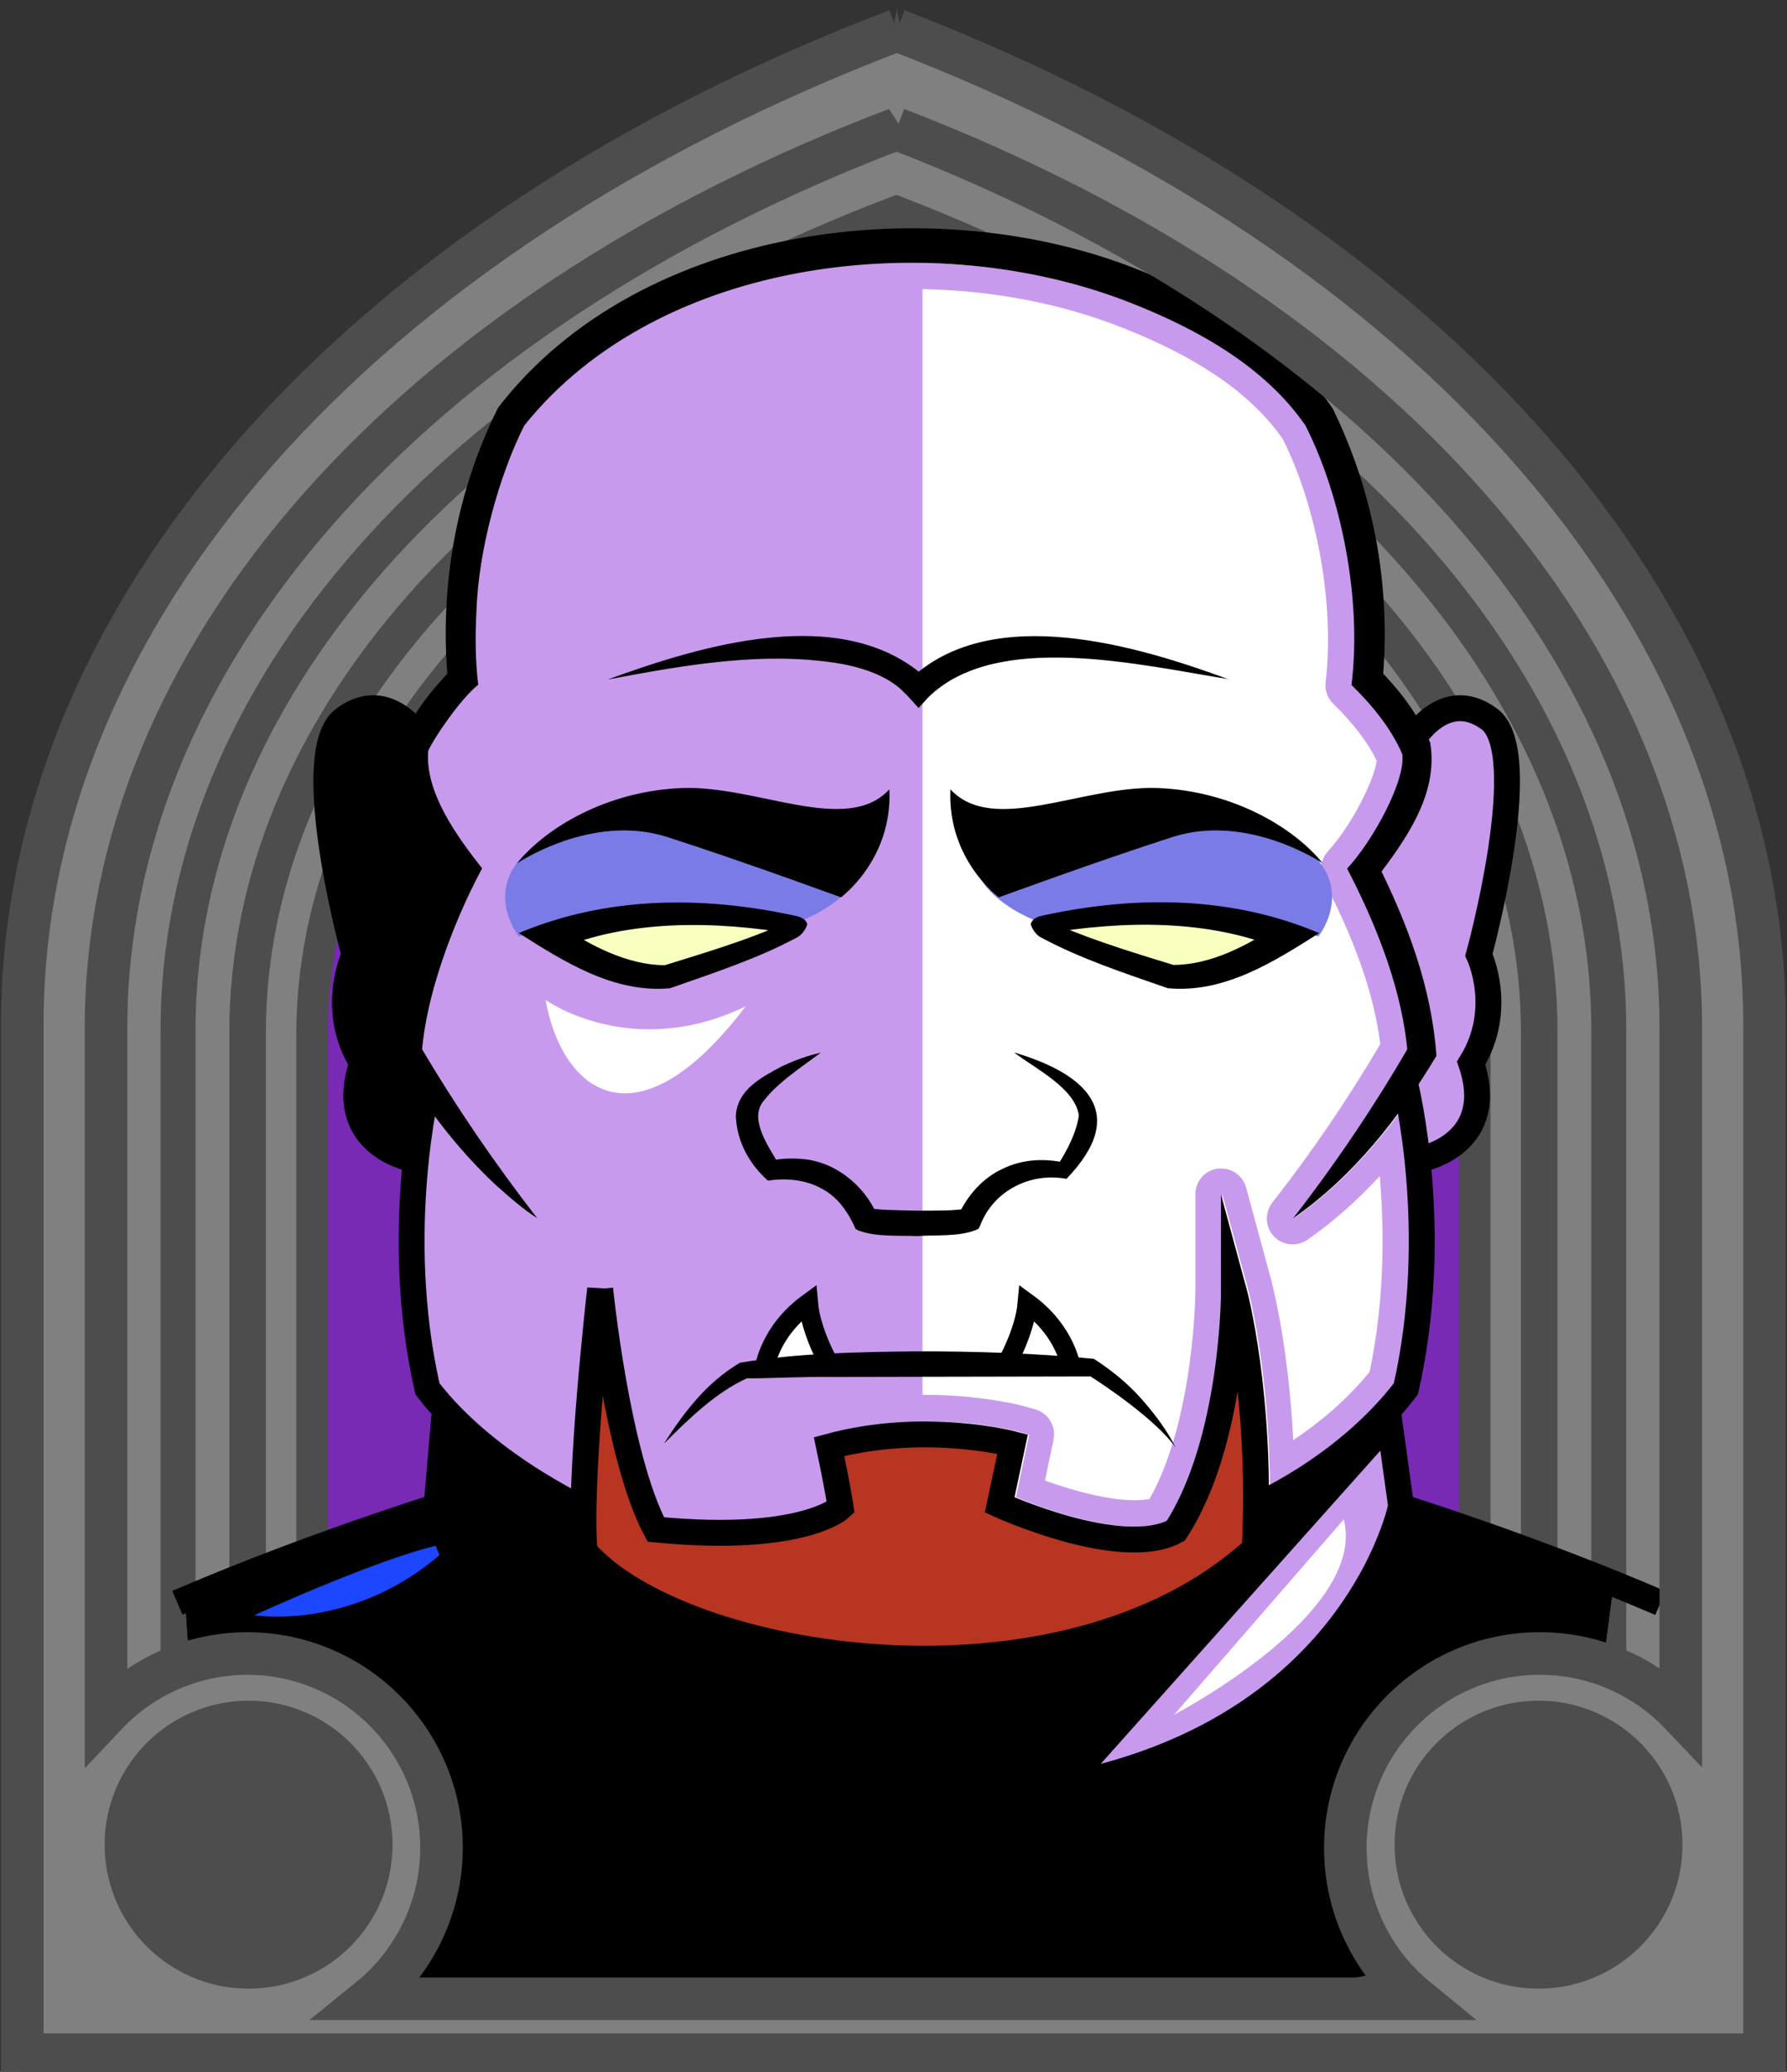 <svg id="Capa_2" xmlns="http://www.w3.org/2000/svg" xmlns:xlink="http://www.w3.org/1999/xlink" viewBox="0 0 69.02 80">
<rect x="0" y="0" width="69.02" height="80" fill="#333333" stroke="none"/>
<defs >
<style >
.cls-1{fill:#c89aed;}.cls-2{fill:#fff;}.cls-3{fill:#f8ffbf;}.cls-4{fill:#7b7be8;}.cls-5{fill:#a88347;}.cls-6{fill:#782ab5;}.cls-7,.cls-8,.cls-9,.cls-10{stroke:#000;stroke-miterlimit:10;}.cls-7,.cls-8,.cls-10,.cls-11,.cls-12,.cls-13{fill:none;}.cls-8,.cls-11{stroke-linecap:round;}.cls-9{fill:#b83521;}.cls-14{fill:#1c46ff;}.cls-10{stroke-width:.75px;}.cls-11{stroke:#deb778;stroke-dasharray:0 0 0 4.06;stroke-linejoin:round;}.cls-15{fill:#deb778;}.cls-16{fill:url(#USGS_19_Inundación_de_tierra_2);}.cls-13{stroke:#1d1d1b;stroke-dasharray:0 0 2 2;stroke-width:.3px;}.cls-17{fill:#fcf0c5;}
</style>
<pattern id="USGS_19_Inundación_de_tierra_2" x="0" y="0" width="72" height="72" patternTransform="translate(-308.48 -16135) rotate(-90)" patternUnits="userSpaceOnUse" viewBox="0 0 72 72">
<g >
<rect class="cls-12" width="72" height="72">
</rect>
<g >
<line class="cls-13" x1="71" y1="71" x2="144.44" y2="71">
</line>
<line class="cls-13" x1="71" y1="67" x2="144.44" y2="67">
</line>
<line class="cls-13" x1="71" y1="63" x2="144.44" y2="63">
</line>
<line class="cls-13" x1="71" y1="59" x2="144.44" y2="59">
</line>
<line class="cls-13" x1="71" y1="55" x2="144.44" y2="55">
</line>
<line class="cls-13" x1="71" y1="51" x2="144.44" y2="51">
</line>
<line class="cls-13" x1="71" y1="47" x2="144.44" y2="47">
</line>
<line class="cls-13" x1="71" y1="43" x2="144.44" y2="43">
</line>
<line class="cls-13" x1="71" y1="39" x2="144.44" y2="39">
</line>
<line class="cls-13" x1="71" y1="35" x2="144.44" y2="35">
</line>
<line class="cls-13" x1="71" y1="31" x2="144.44" y2="31">
</line>
<line class="cls-13" x1="71" y1="27" x2="144.44" y2="27">
</line>
<line class="cls-13" x1="71" y1="23" x2="144.44" y2="23">
</line>
<line class="cls-13" x1="71" y1="19" x2="144.44" y2="19">
</line>
<line class="cls-13" x1="71" y1="15" x2="144.44" y2="15">
</line>
<line class="cls-13" x1="71" y1="11" x2="144.44" y2="11">
</line>
<line class="cls-13" x1="71" y1="7" x2="144.44" y2="7">
</line>
<line class="cls-13" x1="71" y1="3" x2="144.44" y2="3">
</line>
</g>
<g >
<line class="cls-13" x1="-1" y1="71" x2="72.44" y2="71">
</line>
<line class="cls-13" x1="-1" y1="67" x2="72.44" y2="67">
</line>
<line class="cls-13" x1="-1" y1="63" x2="72.44" y2="63">
</line>
<line class="cls-13" x1="-1" y1="59" x2="72.44" y2="59">
</line>
<line class="cls-13" x1="-1" y1="55" x2="72.44" y2="55">
</line>
<line class="cls-13" x1="-1" y1="51" x2="72.44" y2="51">
</line>
<line class="cls-13" x1="-1" y1="47" x2="72.44" y2="47">
</line>
<line class="cls-13" x1="-1" y1="43" x2="72.44" y2="43">
</line>
<line class="cls-13" x1="-1" y1="39" x2="72.44" y2="39">
</line>
<line class="cls-13" x1="-1" y1="35" x2="72.44" y2="35">
</line>
<line class="cls-13" x1="-1" y1="31" x2="72.44" y2="31">
</line>
<line class="cls-13" x1="-1" y1="27" x2="72.44" y2="27">
</line>
<line class="cls-13" x1="-1" y1="23" x2="72.44" y2="23">
</line>
<line class="cls-13" x1="-1" y1="19" x2="72.44" y2="19">
</line>
<line class="cls-13" x1="-1" y1="15" x2="72.44" y2="15">
</line>
<line class="cls-13" x1="-1" y1="11" x2="72.44" y2="11">
</line>
<line class="cls-13" x1="-1" y1="7" x2="72.44" y2="7">
</line>
<line class="cls-13" x1="-1" y1="3" x2="72.44" y2="3">
</line>
<line class="cls-13" x1="1.04" y1="69" x2="74.48" y2="69">
</line>
<line class="cls-13" x1="1.04" y1="65" x2="74.48" y2="65">
</line>
<line class="cls-13" x1="1.04" y1="61" x2="74.48" y2="61">
</line>
<line class="cls-13" x1="1.04" y1="57" x2="74.48" y2="57">
</line>
<line class="cls-13" x1="1.04" y1="53" x2="74.48" y2="53">
</line>
<line class="cls-13" x1="1.04" y1="49" x2="74.48" y2="49">
</line>
<line class="cls-13" x1="1.04" y1="45" x2="74.48" y2="45">
</line>
<line class="cls-13" x1="1.04" y1="41" x2="74.48" y2="41">
</line>
<line class="cls-13" x1="1.04" y1="37" x2="74.48" y2="37">
</line>
<line class="cls-13" x1="1.04" y1="33" x2="74.48" y2="33">
</line>
<line class="cls-13" x1="1.04" y1="29" x2="74.48" y2="29">
</line>
<line class="cls-13" x1="1.04" y1="25" x2="74.48" y2="25">
</line>
<line class="cls-13" x1="1.04" y1="21" x2="74.48" y2="21">
</line>
<line class="cls-13" x1="1.04" y1="17" x2="74.48" y2="17">
</line>
<line class="cls-13" x1="1.04" y1="13" x2="74.48" y2="13">
</line>
<line class="cls-13" x1="1.04" y1="9" x2="74.48" y2="9">
</line>
<line class="cls-13" x1="1.04" y1="5" x2="74.48" y2="5">
</line>
<line class="cls-13" x1="1.04" y1="1" x2="74.48" y2="1">
</line>
</g>
<g >
<line class="cls-13" x1="-73" y1="71" x2=".44" y2="71">
</line>
<line class="cls-13" x1="-73" y1="67" x2=".44" y2="67">
</line>
<line class="cls-13" x1="-73" y1="63" x2=".44" y2="63">
</line>
<line class="cls-13" x1="-73" y1="59" x2=".44" y2="59">
</line>
<line class="cls-13" x1="-73" y1="55" x2=".44" y2="55">
</line>
<line class="cls-13" x1="-73" y1="51" x2=".44" y2="51">
</line>
<line class="cls-13" x1="-73" y1="47" x2=".44" y2="47">
</line>
<line class="cls-13" x1="-73" y1="43" x2=".44" y2="43">
</line>
<line class="cls-13" x1="-73" y1="39" x2=".44" y2="39">
</line>
<line class="cls-13" x1="-73" y1="35" x2=".44" y2="35">
</line>
<line class="cls-13" x1="-73" y1="31" x2=".44" y2="31">
</line>
<line class="cls-13" x1="-73" y1="27" x2=".44" y2="27">
</line>
<line class="cls-13" x1="-73" y1="23" x2=".44" y2="23">
</line>
<line class="cls-13" x1="-73" y1="19" x2=".44" y2="19">
</line>
<line class="cls-13" x1="-73" y1="15" x2=".44" y2="15">
</line>
<line class="cls-13" x1="-73" y1="11" x2=".44" y2="11">
</line>
<line class="cls-13" x1="-73" y1="7" x2=".44" y2="7">
</line>
<line class="cls-13" x1="-73" y1="3" x2=".44" y2="3">
</line>
<line class="cls-13" x1="-70.96" y1="69" x2="2.48" y2="69">
</line>
<line class="cls-13" x1="-70.96" y1="65" x2="2.48" y2="65">
</line>
<line class="cls-13" x1="-70.96" y1="61" x2="2.48" y2="61">
</line>
<line class="cls-13" x1="-70.96" y1="57" x2="2.48" y2="57">
</line>
<line class="cls-13" x1="-70.96" y1="53" x2="2.48" y2="53">
</line>
<line class="cls-13" x1="-70.96" y1="49" x2="2.48" y2="49">
</line>
<line class="cls-13" x1="-70.96" y1="45" x2="2.48" y2="45">
</line>
<line class="cls-13" x1="-70.96" y1="41" x2="2.48" y2="41">
</line>
<line class="cls-13" x1="-70.96" y1="37" x2="2.48" y2="37">
</line>
<line class="cls-13" x1="-70.96" y1="33" x2="2.48" y2="33">
</line>
<line class="cls-13" x1="-70.96" y1="29" x2="2.48" y2="29">
</line>
<line class="cls-13" x1="-70.96" y1="25" x2="2.48" y2="25">
</line>
<line class="cls-13" x1="-70.96" y1="21" x2="2.48" y2="21">
</line>
<line class="cls-13" x1="-70.96" y1="17" x2="2.48" y2="17">
</line>
<line class="cls-13" x1="-70.96" y1="13" x2="2.48" y2="13">
</line>
<line class="cls-13" x1="-70.96" y1="9" x2="2.48" y2="9">
</line>
<line class="cls-13" x1="-70.96" y1="5" x2="2.48" y2="5">
</line>
<line class="cls-13" x1="-70.96" y1="1" x2="2.48" y2="1">
</line>
</g>
</g>
</pattern>
</defs>

  <path
     id="path7641-4"
     style="fill:#782ab5;fill-opacity:1;stroke:#4d4d4d;stroke-width:1.622;stop-color:#000000"
     d="M 34.9,1.694 C 14.323,9.527 1.63,23.954 1.569,39.581 V 79.197 H 67.964 V 39.581 C 67.958,23.99 55.374,9.571 34.9,1.694 Z"/>
  <path
     id="path7641-7"
     style="fill:#808080;stroke:#4d4d4d;stroke-width:1.483;stop-color:#000000"
     d="M 34.629,5.043 C 15.816,12.204 4.154,25.395 4.154,39.683 V 76.559 H 64.859 V 39.683 c 0,-14.255 -11.51,-27.438 -30.23,-34.64 z m -0.012,3.436 C 51.537,14.988 61.942,26.904 61.942,39.789 v 33.828 H 7.072 v -33.828 c 0,-12.914 10.54,-24.837 27.545,-31.31 z"/>
  <path
     id="path7641-7-8"
     style="fill:#808080;stroke:#4d4d4d;stroke-width:1.35;stop-color:#000000"
     d="M 34.618,8.246 C 17.491,14.766 6.876,26.774 6.876,39.781 v 33.57 H 62.138 v -33.57 c 0,-12.977 -10.478,-24.978 -27.52,-31.535 z m -0.011,3.128 c 15.403,5.926 24.875,16.774 24.875,28.503 V 70.672 H 9.532 V 39.877 c 0,-11.756 9.595,-22.61 25.075,-28.503 z"/>
  <path
     id="path7641-7-8-0"
     style="fill:#808080;stroke:#4d4d4d;stroke-width:1.214;stop-color:#000000"
     d="M 34.607,11.526 C 19.207,17.389 9.662,28.186 9.662,39.881 V 70.066 H 59.352 V 39.881 c 0,-11.668 -9.422,-22.459 -24.745,-28.355 z m -0.01,2.812 c 13.85,5.329 22.366,15.083 22.366,25.629 V 67.657 H 12.05 V 39.968 c 0,-10.571 8.627,-20.33 22.547,-25.629 z"/>


<g id="Characters">
<g >
<path class="cls-1" d="M62.36,60.93l-1.74,13.37s-8.29,2.8-23,4.27c-14.7,1.47-28.87-4.01-28.87-4.01,0,0-.81-.26-1.61-12.83,3.88-2.41,9.76-3.48,9.76-3.48l.26-3.58-.66-.96c-.54-2.14-.4-9.09-.4-9.09,0,0-3.08-.81-2.14-4.42-.94-1.73-.13-3.87-.13-3.87,0,0-2.01-6.55-.81-8.16,1.21-1.6,3.48-.13,3.48-.13l1.34-2.27s-1.07-3.21,1.47-8.56c6.01-9.36,17.64-7.35,17.64-7.35,0,0,.26,.04,.72,.11h.03c1.37,.23,4.43,.81,7.29,1.84,3.78,1.37,6.61,4.62,7.34,8.58,.55,3.03,.48,5.85,.48,5.85l1.66,1.66c3.74-2.54,5.48,1.21,2.81,8.69,.53,1.48-.27,4.68-.27,4.68,0,0,.67,3.08-2.01,3.21,.4,1.74-.8,8.96-.8,8.96l-.57,1.26-.1,.21s.13,.74,.61,3.3c.02,.1,.04,.2,.06,.31,1.74,.4,8.16,2.41,8.16,2.41Z">
</path>
<path class="cls-2" d="M57.01,41.27s.67,3.08-2.01,3.21c.03,.1,.04,.23,.05,.37,.21,2.2-.85,8.59-.85,8.59l-.57,1.26c-.5,.46-1.03,.97-1.61,1.55-8.49,6.7-16.39,6.7-16.39,6.7V9.86l2.04,.11h.03c1.37,.23,4.43,.81,7.29,1.84,3.78,1.37,6.61,4.62,7.34,8.58,.55,3.03,.48,5.85,.48,5.85l1.66,1.66c.08-.05,.16-.1,.23-.15,3.58-2.23,5.19,1.52,2.58,8.84,.53,1.48-.27,4.68-.27,4.68Z">
</path>
<path d="M62.36,60.93l-1.74,13.37s-8.29,2.8-23,4.27c-14.7,1.47-28.87-4.01-28.87-4.01,0,0-.81-.26-1.61-12.83,3.88-2.41,9.76-3.48,9.76-3.48,0,0,2.22,11.01,17.96,11.23,15.4,.11,18.97-10.22,19.28-11.27,.02,.1,.04,.2,.06,.31,1.74,.4,8.16,2.41,8.16,2.41Z">
</path>
<path class="cls-3" d="M21.23,36.09s6.17-.99,9.29-.35c-3.97,1.99-4.68,2.13-4.68,2.13,0,0-3.76-.71-4.61-1.77Z">
</path>
<path class="cls-3" d="M49.89,36.09s-6.17-.99-9.29-.35c3.97,1.99,4.68,2.13,4.68,2.13,0,0,3.76-.71,4.61-1.77Z">
</path>
<path class="cls-2" d="M29.62,52.98s.92-2.34,1.77-2.86c-.11,1.72,.51,2.57,.51,2.57l-2.29,.29Z">
</path>
<path class="cls-2" d="M38.84,52.67l1.01-2.23s1.42,1.17,1.62,2.38c-1.62,0-2.63-.15-2.63-.15Z">
</path>
<path d="M16.33,28.29s-1.71-1.71-3.29-.34c-1.1,2.4,.48,8.97,.48,8.97,0,0-.55,2.94,.41,4.04-.34,3.08,1.03,3.9,1.78,4.04,.48-2.12,.75-2.88,.75-2.88l-.68-1.78s1.37-5.96,2.12-6.92c-1.78-2.74-2.4-4.38-1.58-5.14Z">
</path>
<path d="M53.63,55.66l-16.85,18.87s-21.3-.64-26.29-3.5c-2.33-6.57-2.54-9.96-2.54-9.96l8.95-2.81,.26-3.58,5.41,3.53,.21,1.91s6.15,5.41,18.23,3.39c5.3-1.59,7.21-3.29,7.21-3.29l.21-1.91,5.21-3.49-.02,.84Z">
</path>
<path class="cls-14" d="M9.82,62.37s5.49-2.52,7.7-2.82c-3.58,3.51-7.7,2.82-7.7,2.82Z">
</path>
<path class="cls-1" d="M35.2,11.16c2.85,0,5.64,.51,8.09,1.47,3,1.17,5.05,2.59,6.26,4.33,1.34,2.68,2,6.44,1.65,9.38-.04,.31,.07,.62,.3,.84,.77,.75,1.34,1.5,1.67,2.19-.05,.63-.92,2.46-1.88,3.5-.28,.31-.34,.75-.16,1.12l.17,.35c1.13,2.23,1.79,4.19,2.01,5.98-1.26,2.14-2.63,4.15-4.17,6.12-.3,.39-.28,.94,.06,1.3,.2,.21,.46,.31,.73,.31,.2,0,.4-.06,.57-.18,.98-.68,1.9-1.49,2.79-2.46,.17,1.97,.21,4.71-.39,7.56-.91,1.13-2.01,2.01-2.95,2.64-.19-3.76-.84-6.12-.84-6.14l-.98-3.61c-.12-.44-.52-.74-.96-.74-.04,0-.09,0-.13,0-.5,.07-.87,.49-.87,.99v3.74c0,.05-.04,4.97-1.77,8.03-.14,.03-.33,.05-.58,.05-1.01,0-2.36-.36-3.46-.76l.33-1.58c.11-.51-.2-1.03-.71-1.17l-.46-.13s-.06-.01-.07-.02c-.51-.12-1.91-.41-3.7-.41-1.44,0-2.82,.18-4.1,.53l-.46,.12c-.52,.14-.84,.66-.72,1.18l.1,.45c.1,.48,.18,.87,.24,1.18-.56,.16-1.51,.34-2.98,.34-.47,0-.97-.02-1.49-.05-1.01-2.54-1.54-7.05-1.65-8.02l-.46-4.63c-.05-.51-.48-.9-.99-.9,0,0,0,0,0,0-.51,0-.94,.38-.99,.89l-.53,4.61s-.37,3.17-.56,6.17c-1.11-.72-2.32-1.66-3.24-2.79-.58-2.77-.57-5.43-.4-7.44,.31,.34,.64,.67,.97,.98,.56,.5,1.11,.99,1.74,1.39,.17,.11,.35,.16,.54,.16,.27,0,.54-.11,.74-.33,.33-.36,.35-.9,.05-1.29-1.55-2-2.93-4.01-4.21-6.13,.1-.84,.32-1.76,.66-2.78,.42-1.22,.93-2.4,1.52-3.5,.19-.35,.15-.78-.1-1.09-.57-.72-1.87-2.37-1.88-3.66,.25-.46,1.04-1.61,1.58-2.04,.26-.21,.4-.55,.36-.88-.09-.83-.11-1.71-.06-2.65,.07-2.07,.77-4.81,1.71-6.71,3.02-3.7,8.15-5.82,14.1-5.82m0-1c-5.7,0-11.49,1.97-14.94,6.28-.96,1.9-1.78,4.8-1.86,7.22-.05,.94-.03,1.89,.07,2.79-.73,.6-1.75,2.13-1.93,2.56-.14,1.58,1.1,3.3,2.08,4.54-.62,1.16-1.15,2.39-1.58,3.65-.36,1.09-.64,2.21-.74,3.33,1.35,2.27,2.82,4.42,4.45,6.52-.58-.37-1.1-.83-1.61-1.29-.86-.81-1.63-1.7-2.34-2.65-.32,1.89-.79,5.98,.17,10.3,1.5,1.92,3.71,3.31,5.09,4.06,.11-3.23,.6-7.52,.63-7.75l.53-4.63,.46,4.63c.01,.07,.62,6.08,1.97,8.87,.81,.07,1.54,.1,2.17,.1,2.5,0,3.68-.47,4.11-.71-.06-.35-.18-1-.39-2.01l-.1-.46,.46-.12c1.38-.38,2.71-.5,3.85-.5,1.99,0,3.41,.37,3.5,.39l.46,.13-.51,2.41c1.09,.46,3.09,1.14,4.62,1.14,.48,0,.91-.07,1.25-.23,2.07-3.29,2.1-8.8,2.1-8.86v-3.74l.98,3.61c.04,.14,.82,3.09,.86,7.61,1.18-.63,3.27-1.93,4.83-3.94,.98-4.41,.48-8.57,.16-10.41-1.15,1.54-2.48,2.95-4.06,4.05,1.63-2.09,3.09-4.25,4.41-6.52-.22-2.3-1.11-4.6-2.15-6.65l-.17-.34c1-1.09,2.26-3.41,2.13-4.41-.42-.99-1.19-1.92-1.96-2.67,.4-3.31-.41-7.31-1.78-10.01-1.55-2.26-4.13-3.72-6.76-4.75-2.57-1.01-5.5-1.54-8.46-1.54h0Z">
</path>
<path class="cls-1" d="M57.01,41.27s.67,3.08-2.01,3.21c.03,.1,.04,.23,.05,.37l-.77-2.68,.73-1.91-2.2-6.53,1.98-5.43c-.04-.19-.07-.38-.09-.55,3.58-2.23,5.19,1.52,2.58,8.84,.53,1.48-.27,4.68-.27,4.68Z">
</path>
<path class="cls-2" d="M21.07,38.61s3.31,2.38,7.73,.25c-4.33,5.69-7.13,3.14-7.73-.25Z">
</path>
<path class="cls-4" d="M33.36,32.83s.36,1.72-2.84,2.9c-4.45-1.52-10.48,.43-10.48,.43,0,0-1.76-2.2,1.13-3.83s12.18,.5,12.18,.5Z">
</path>
<path class="cls-4" d="M37.6,32.83s-.36,1.72,2.84,2.9c4.45-1.52,10.48,.43,10.48,.43,0,0,1.76-2.2-1.13-3.83s-12.18,.5-12.18,.5Z">
</path>
<path class="cls-2" d="M51.9,58.67l-6.55,7.54s7.48-3.9,6.55-7.54Z">
</path>
<path d="M49.94,47.05c1.66-2.14,3.15-4.35,4.5-6.68,0,0-.07,.31-.07,.31-.2-2.35-1.11-4.71-2.17-6.81,0,0-.17-.33-.17-.33,1.01-1.09,2.27-3.41,2.13-4.42-.42-.99-1.19-1.92-1.96-2.67,.41-3.31-.4-7.31-1.78-10.02-1.55-2.25-4.13-3.71-6.76-4.74-7.52-2.96-18.16-1.81-23.41,4.74-.96,1.9-1.78,4.8-1.85,7.22-.05,.94-.04,1.89,.07,2.79-.73,.59-1.75,2.13-1.93,2.55-.14,1.59,1.11,3.31,2.08,4.54-.62,1.16-1.15,2.39-1.57,3.65-.38,1.14-.67,2.32-.76,3.49l-.07-.29c1.37,2.32,2.87,4.52,4.53,6.66-.58-.37-1.09-.83-1.61-1.29-1.55-1.45-2.82-3.16-3.89-4.99,.18-2.64,1.1-5.07,2.25-7.42,0,0,.06,.6,.06,.6-1.12-1.49-2.32-3.17-2.13-5.14,.43-1.17,1.19-2.1,2.04-2.99,0,0-.17,.48-.17,.48-.33-3.62,.31-7.29,1.94-10.55,5.49-7.13,16.94-8.51,24.89-5.26,2.75,1.11,5.55,2.65,7.34,5.29,1.6,3.26,2.26,6.91,1.93,10.53,0,0-.18-.5-.18-.5,.84,.86,1.54,1.75,2.02,2.88,.33,2.01-.97,3.77-2.11,5.28,0,0,.07-.63,.07-.63,1.17,2.35,2.09,4.79,2.28,7.44-1.44,2.4-3.22,4.66-5.53,6.27h0Z">
</path>
<path class="cls-7" d="M16.28,28.61s-1.24-2.14-2.99-.85,.4,9.11,.4,9.11c0,0-1,2.09,.3,4.18-1.05,3.09,1.84,3.68,1.84,3.68">
</path>
<path class="cls-7" d="M16.53,41.89s-1.41,5.63-.02,11.74c2.41,3.15,6.62,4.93,6.62,4.93">
</path>
<path class="cls-7" d="M54.53,28.61s1.24-2.14,2.99-.85-.4,9.11-.4,9.11c0,0,1,2.09-.3,4.18,1.05,3.09-1.84,3.68-1.84,3.68">
</path>
<path class="cls-7" d="M54.28,41.89s1.41,5.63,.02,11.74c-2.41,3.15-6.02,4.63-6.02,4.63">
</path>
<path class="cls-7" d="M17.16,54.67l-.3,3.51s-4.91,1.52-10.01,3.71">
</path>
<path class="cls-7" d="M53.6,54.45l.52,3.74s4.91,1.52,10.01,3.71">
</path>
<path class="cls-9" d="M23.18,49.77s-.85,7.39-.6,10.14c3.7,4.25,18.44,6.7,25.88-.1,.3-5.9-.8-9.94-.8-9.94,0,0,0,5.8-2.25,9.24-2.1,1.15-6.8-1-6.8-1l.5-2.35s-3.4-.9-7.09,.1c.35,1.65,.45,2.35,.45,2.35,0,0-1.45,1.4-7.14,.85-1.5-2.8-2.15-9.29-2.15-9.29Z">
</path>
<path d="M25.66,55.72c.77-1.21,1.65-2.35,2.92-3.1,2.28-.38,4.54-.41,6.83-.44,2.28,0,4.56,.07,6.84,.29,.68,.44,1.31,.95,1.84,1.55,.51,.58,.98,1.2,1.32,1.88-.75-1.07-2.78-2.43-3.29-2.75-2.23,0-7.9,.02-10.05,.02-.96-.02-2.67,.07-3.22,.05-1.2,.55-2.23,1.55-3.18,2.5h0Z">
</path>
<path class="cls-10" d="M29.53,52.83s.18-1.41,1.69-2.51c.1,1.13,.82,2.38,.82,2.38">
</path>
<path class="cls-10" d="M41.37,52.83s-.18-1.41-1.69-2.51c-.1,1.13-.82,2.38-.82,2.38">
</path>
<path d="M39.17,40.64c2.74,.81,4.49,2.32,2.02,4.88-1.37-.26-2.8,.44-3.32,1.77-.07,.14-.03,.15-.19,.21-.66,.26-1.56,.18-2.25,.23-.72-.03-1.58,.04-2.26-.21,0,0-.12-.06-.12-.06-.28-.64-.7-1.25-1.31-1.56-.61-.35-1.4-.42-2.08-.31-.72-.64-1.19-1.5-1.24-2.47,.03-1.04,1.02-1.54,1.77-1.94,.49-.23,.99-.42,1.51-.53-.79,.59-1.73,1.19-2.28,1.96-.44,.7,.3,1.72,.65,2.33,0,0-.36-.11-.36-.11,.44-.1,.82-.11,1.24-.08,1.28,.09,2.41,.99,2.92,2.15,0,0-.2-.22-.2-.22-.06-.04,0,0,.07,0l.22,.02c.31,.03,1.16,.04,1.47,.05,.32,0,1.17,0,1.47-.03,0,0,.23-.02,.23-.02,.07,0,.13-.03,.08,0l-.19,.21c.35-.75,.94-1.43,1.71-1.78,.76-.37,1.59-.41,2.42-.23,0,0-.3,.09-.3,.09,.37-.57,.72-1.24,.82-1.92-.16-1.06-1.66-1.79-2.49-2.42h0Z">
</path>
<path d="M19.95,33.35s2.89-1.97,5.82-1.03,6.71,2.33,6.71,2.33c0,0,2-1.46,1.87-4.17-1.65,1.79-5.11-.16-8.01-.05s-5.28,1.54-6.38,2.92Z">
</path>
<path d="M51.11,33.35s-2.89-1.97-5.82-1.03-6.71,2.33-6.71,2.33c0,0-2-1.46-1.87-4.17,1.65,1.79,5.11-.16,8.01-.05s5.28,1.54,6.38,2.92Z">
</path>
<path d="M30.49,35.81c-.02,.13,.15,.27,.2,.26,0,0-.07-.01-.07-.01-2.99-.5-6.3-.57-9.11,.61,0,0,.09-.96,.09-.96,1.2,.8,2.64,1.56,4.08,1.56,1.24-.39,3.28-.98,4.7-1.66,0,0,.07-.03,.07-.03-.07,.05-.03,.19,.05,.24h0Zm.69-.13c-.03,.15-.2,.42-.38,.51-1.56,.84-3.25,1.38-4.92,1.97-2.17,.2-4.09-1.02-5.84-2.13,3.37-1.42,7.06-1.44,10.57-.69,.2,.04,.5,.09,.57,.35h0Z">
</path>
<path d="M39.81,35.68c.08-.26,.37-.31,.57-.35,3.51-.75,7.2-.73,10.57,.7-1.75,1.11-3.66,2.33-5.84,2.13-1.67-.58-3.36-1.13-4.92-1.97-.18-.09-.35-.36-.38-.51h0Zm.69,.13c.08-.05,.12-.19,.05-.24,.12,.06,.23,.12,.36,.17,1.34,.59,3.27,1.17,4.41,1.52,1.45,0,2.88-.76,4.08-1.56,0,0,.09,.96,.09,.96-2.82-1.18-6.12-1.11-9.11-.61,0,0-.07,.01-.07,.01,.06,0,.21-.14,.2-.26h0Z">
</path>
<path d="M47.48,26.23c-3.45-.55-9.02-1.9-11.65,.72,0,0-.35,.39-.35,.39-.11-.12-.41-.45-.51-.56,0,0,.02,.03,.02,.03-.59-.65-1.52-.99-2.46-1.17-2.99-.52-6.07,.04-9.06,.6,3.59-1.31,9.02-2.97,12.26-.1,.02,.02,.09,.1,.11,.12,0,0-.71,0-.71,0l.08-.09c3.18-2.9,8.71-1.24,12.27,.07h0Z">
</path>
<path class="cls-8" d="M16.86,58.18s2.3,11.28,18.62,11.28,18.63-11.28,18.63-11.28">
</path>
</g>
</g>
  <g
     id="g20645">
    <path
       style="fill:#808080;stroke:#4d4d4d;stroke-width:0.938;stop-color:#000000;fill-opacity:1"
       d="m 9.542,65.883 a 5.476,5.476 0 0 1 5.476,5.476 5.476,5.476 0 0 1 -5.476,5.476 5.476,5.476 0 0 1 -5.476,-5.476 5.476,5.476 0 0 1 5.476,-5.476 z"/>
    <path
       style="fill:#808080;stroke:#4d4d4d;stroke-width:0.938;stop-color:#000000;fill-opacity:1"
       d="m 59.472,65.883 a 5.476,5.476 0 0 1 5.476,5.476 5.476,5.476 0 0 1 -5.476,5.476 5.476,5.476 0 0 1 -5.476,-5.476 5.476,5.476 0 0 1 5.476,-5.476 z"/>
    <path
       id="path7641"
       style="fill:#808080;stroke:#4d4d4d;stroke-width:1.644;stop-color:#000000"
       d="M 34.643,1.166 C 13.788,9.105 0.861,23.727 0.861,39.564 V 79.34 H 68.152 V 39.564 c 0,-15.801 -12.759,-30.415 -33.51,-38.398 z m -0.014,3.809 C 53.385,12.191 64.918,25.4 64.918,39.682 v 26.508 c -1.369,-1.441 -3.301,-2.342 -5.445,-2.342 -4.149,0 -7.512,3.363 -7.512,7.512 0,2.347 1.076,4.443 2.762,5.82 H 14.27 c 1.756,-1.423 2.778,-3.56 2.783,-5.82 4.8e-5,-4.149 -3.363,-7.512 -7.512,-7.512 -2.062,0.006 -4.031,0.86 -5.445,2.361 V 39.682 c 0,-14.315 11.683,-27.532 30.533,-34.707 z"/>
    <circle
       style="fill:#4d4d4d;fill-opacity:1;stroke:#4d4d4d;stop-color:#000000"
       id="path16431"
       cx="9.601"
       cy="71.23"
       r="5.06" />
    <circle
       style="fill:#4d4d4d;fill-opacity:1;stroke:#4d4d4d;stop-color:#000000"
       id="path16431-3"
       cx="59.423"
       cy="71.23"
       r="5.06" />
  </g>
</svg>
